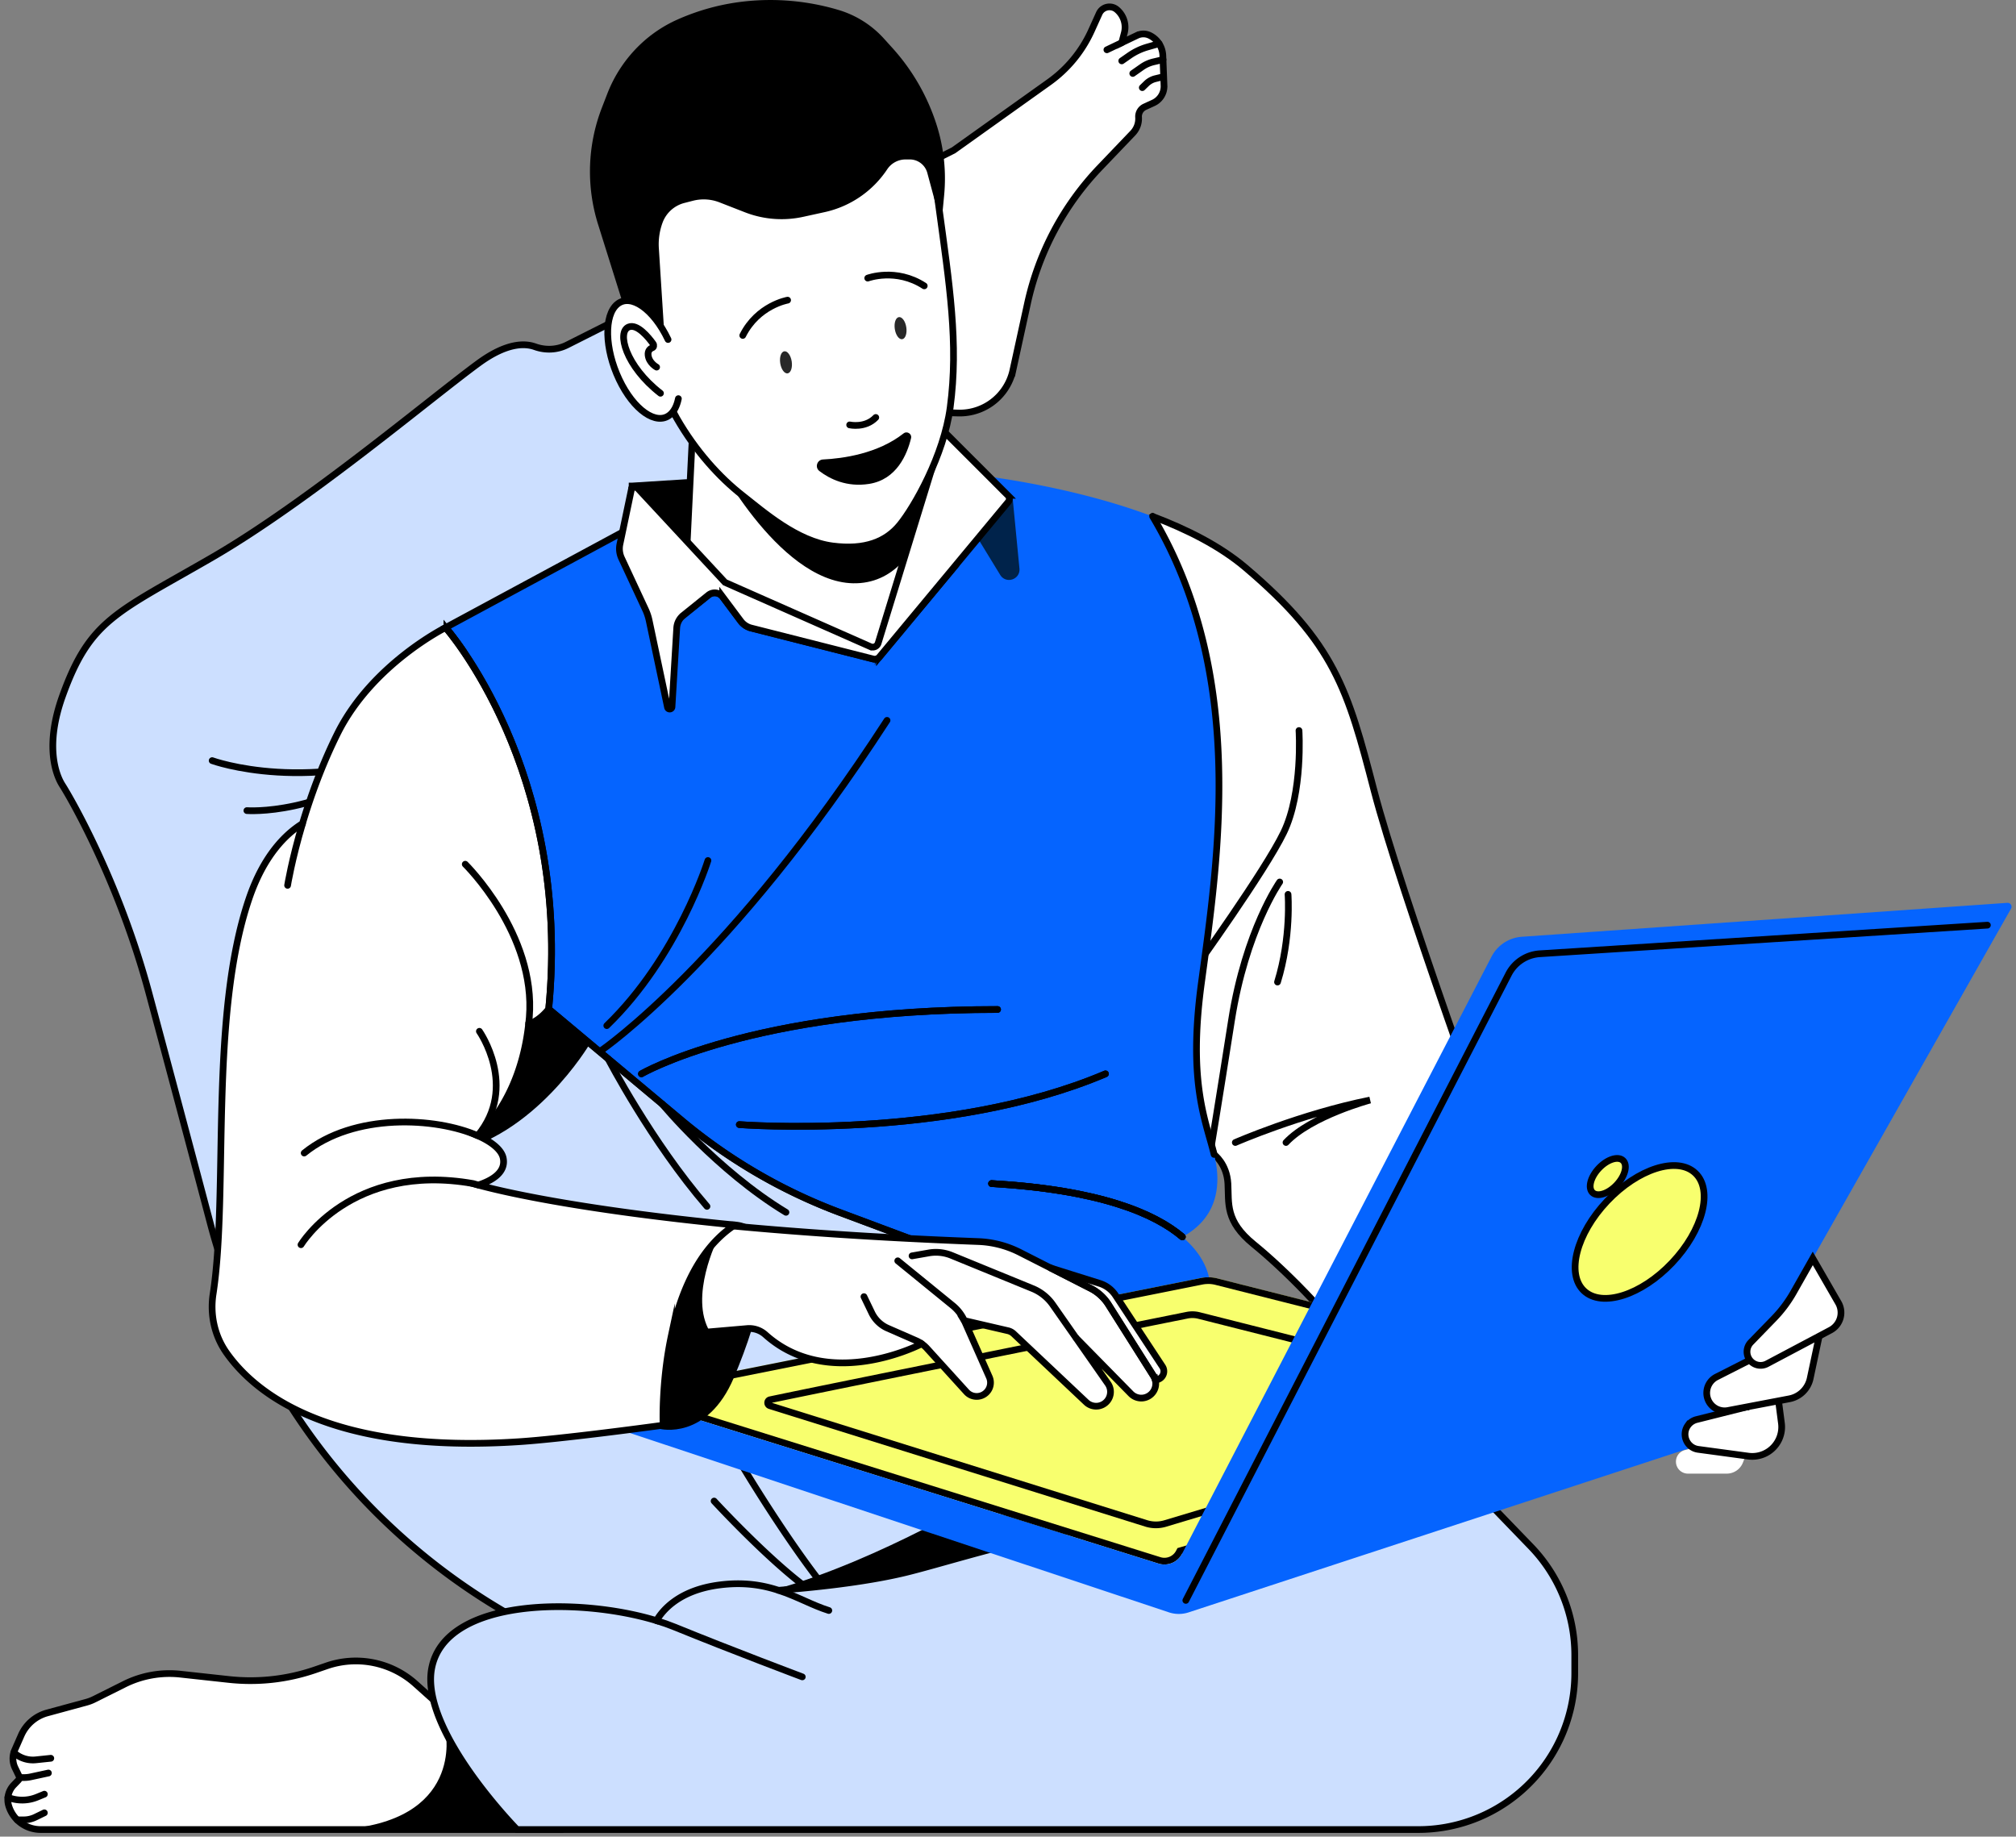 <svg xmlns="http://www.w3.org/2000/svg" width="236" height="215" fill="none"><rect width="100%" height="100%" fill="#808080" stroke="none"/><g clip-path="url(#a)"><path fill="#fff" d="m175.722 136.836-4.868 6.736-11.337 15.688c-4.002-5.583-9.378-10.851-12.75-13.593-3.369-2.738-2.896-4.794-3.024-7.117-.128-2.323-1.609-3.388-1.609-3.388s-.123-.319-.345-.916c-1.515-4.054-7.672-20.911-11.322-36.721-.892-3.864-1.632-7.667-2.121-11.204-2.778-20.135 6.589-25.866 6.589-25.866 4.045 1.528 7.916 3.49 10.862 5.99 10.455 8.874 11.988 14.28 15.054 26.091 3.066 11.808 14.871 44.3 14.871 44.3Z"/><path stroke="#000" stroke-linecap="round" stroke-miterlimit="10" stroke-width=".785" d="m175.722 136.836-4.868 6.736-11.337 15.688c-4.002-5.583-9.378-10.851-12.75-13.593-3.369-2.738-2.896-4.794-3.024-7.117-.128-2.323-1.609-3.388-1.609-3.388s-.123-.319-.345-.916c-1.515-4.054-7.672-20.911-11.322-36.721-.892-3.864-1.632-7.667-2.121-11.204-2.778-20.135 6.589-25.866 6.589-25.866 4.045 1.528 7.916 3.49 10.862 5.99 10.455 8.874 11.988 14.28 15.054 26.091 3.066 11.808 14.871 44.3 14.871 44.3Z"/><path stroke="#000" stroke-linecap="round" stroke-miterlimit="10" stroke-width=".785" d="M152.064 85.518s.479 7.246-1.789 11.939c-2.192 4.535-10.479 16.032-10.479 16.032M149.807 103.246s-3.984 5.658-5.637 16.171c-1.653 10.514-2.378 14.83-2.378 14.83M150.782 104.697s.39 5.025-1.232 10.265M144.609 133.743s7.602-3.327 15.774-4.968c0 0-6.906 1.85-9.841 4.968"/><path fill="#0564FF" d="M142.132 135.161c.295 1.232.463 2.404.334 3.738-.172 1.828-.897 3.173-1.784 4.154a8.113 8.113 0 0 1-2.275 1.737c1.784 1.509 2.6 3.013 2.966 4.164.094.301.16.579.204.824.136.767.065 1.24.065 1.24l-1.54.424-9.42 2.595-33.457 9.218-32.636-32.784-.772-8.915c.17-1.162.306-2.308.416-3.435v-.005c.746-7.631.186-14.419-1.02-20.258-2.16-10.466-6.406-17.877-8.96-21.615-.2-.298-.394-.57-.572-.821l-.28-.385c-.037-.05-.073-.102-.113-.149-.05-.07-.102-.138-.151-.204a2.156 2.156 0 0 0-.092-.123l-.16-.206a23.39 23.39 0 0 0-.415-.523c-.06-.074-.113-.136-.155-.189l-.13-.152c-.006-.005-.008-.01-.014-.013l-.007-.01 23.31-12.572 9.017-1.292 28.727-4.118s11.411 1.078 21.717 4.97c10.65 17.875 7.869 38.692 5.92 53.037l-.003.006c-.073.554-.146 1.098-.219 1.632-1.586 11.751.573 16.174 1.493 20.009.003.01.006.016.006.021Z"/><path stroke="#000" stroke-linecap="round" stroke-miterlimit="10" stroke-width=".785" d="M116.078 138.551c12.681.732 19.096 3.497 22.329 6.239M82.874 100.734s-3.523 11.291-11.842 19.327M70.42 122.946s15.065-10.29 33.42-38.618M75.086 125.706s12.84-7.534 41.695-7.534M86.547 131.646s24.401 1.909 42.864-5.941"/><path fill="#fff" d="M136.264 10.017a2.137 2.137 0 0 1-1.248 2.03l-1.009.463a1.249 1.249 0 0 0-.725 1.133c0 .026 0 .052.003.08a2.452 2.452 0 0 1-.673 1.858l-3.874 4.052a33.329 33.329 0 0 0-8.457 15.897l-1.706 7.81a6.303 6.303 0 0 1-.68 1.777 6.368 6.368 0 0 1-5.721 3.233l-1.038-.029-1.117-.028a17.492 17.492 0 0 0-8.902 2.16l-1.14.628c-18.529 6.569-30.915-10.353-10.77-22.193l19.826-9.985 2.589-1.305 11.189-7.981a15 15 0 0 0 4.957-6.032l.905-1.999c.227-.502.714-.78 1.211-.78.296 0 .594.097.842.304.811.67 1.156 1.75.887 2.765L131.315 5l1.794-.858a1.7 1.7 0 0 1 1.507.016 2.732 2.732 0 0 1 1.509 2.338l.139 3.521Z"/><path stroke="#000" stroke-linecap="round" stroke-miterlimit="10" stroke-width=".785" d="M136.264 10.017a2.137 2.137 0 0 1-1.248 2.03l-1.009.463a1.249 1.249 0 0 0-.725 1.133c0 .026 0 .052.003.08a2.452 2.452 0 0 1-.673 1.858l-3.874 4.052a33.329 33.329 0 0 0-8.457 15.897l-1.706 7.81a6.303 6.303 0 0 1-.68 1.777 6.368 6.368 0 0 1-5.721 3.233l-1.038-.029-1.117-.028a17.492 17.492 0 0 0-8.902 2.16l-1.14.628c-18.529 6.569-30.915-10.353-10.77-22.193l19.826-9.985 2.589-1.305 11.189-7.981a15 15 0 0 0 4.957-6.032l.905-1.999c.227-.502.714-.78 1.211-.78.296 0 .594.097.842.304.811.67 1.156 1.75.887 2.765L131.315 5l1.794-.858a1.7 1.7 0 0 1 1.507.016 2.732 2.732 0 0 1 1.509 2.338l.139 3.521Z"/><path stroke="#000" stroke-linecap="round" stroke-miterlimit="10" stroke-width=".785" d="m135.685 5.11-1.355.39a7.22 7.22 0 0 0-2.126 1.009l-.887.617M136.146 6.979l-1.102.258a3.998 3.998 0 0 0-1.378.618l-1.06.743M136.146 8.992l-.887.215a2.273 2.273 0 0 0-1.049.578l-.489.473"/><path fill="#CCDFFF" d="M151.439 175.931a30.416 30.416 0 0 1-20.331 20.213l-5.323 1.598a78.01 78.01 0 0 1-28.186 3.081 77.883 77.883 0 0 1-20.674-4.397l-5.548-1.998a74.216 74.216 0 0 1-12.302-5.753 74.142 74.142 0 0 1-24.035-22.507 73.988 73.988 0 0 1-4.154-6.924 74.952 74.952 0 0 1-6.226-15.892 7212.751 7212.751 0 0 0-7.24-27.158c-3.574-13.257-9.295-22.993-10.106-24.257-.813-1.26-2.074-4.687 0-10.455 3.22-8.968 6.31-9.737 17.519-16.23 11.211-6.49 25.39-18.478 31.16-22.716 3.246-2.383 5.383-2.393 6.634-1.946 1.23.44 2.58.382 3.746-.204l22.834-11.5a45.689 45.689 0 0 1 5.4 7.25c2.382 3.957 4.598 9.032 5.37 14.944L84.49 59.602l-9.016 1.293-23.31 12.572s.844.947 2.09 2.775c2.608 4.7 4.533 9.668 5.956 14.474 1.242 4.185 2.1 8.25 2.697 11.91.13.798.246 1.577.353 2.336 1.08 7.732.973 13.158.973 13.158l4.832 4.044 10.735 8.985a63.555 63.555 0 0 0 18.523 10.788l44.585 16.671c6.977 2.611 10.715 10.202 8.531 17.323Z"/><path fill="#000" d="M69.064 122.164c-.133.222-6.552 11.018-16.548 12.812-10.097 1.813-4.606-18.322-4.606-18.322l13.487-11.957 1.863.264c1.08 7.733.973 13.158.973 13.158l4.831 4.045ZM111.85 177.025s-16.467 9.386-27.836 10.32l23.378 8.434 23.779-7.252-2.407-10.581-16.914-.921Z"/><path stroke="#000" stroke-linecap="round" stroke-miterlimit="10" stroke-width=".785" d="M151.439 175.931a30.416 30.416 0 0 1-20.331 20.213l-5.323 1.598a78.01 78.01 0 0 1-28.186 3.081 77.883 77.883 0 0 1-20.674-4.397l-5.548-1.998a74.216 74.216 0 0 1-12.302-5.753 74.142 74.142 0 0 1-24.035-22.507 73.988 73.988 0 0 1-4.154-6.924 74.952 74.952 0 0 1-6.226-15.892 7212.751 7212.751 0 0 0-7.24-27.158c-3.574-13.257-9.295-22.993-10.106-24.257-.813-1.26-2.074-4.687 0-10.455 3.22-8.968 6.31-9.737 17.519-16.23 11.211-6.49 25.39-18.478 31.16-22.716 3.246-2.383 5.383-2.393 6.634-1.946 1.23.44 2.58.382 3.746-.204l22.834-11.5a45.689 45.689 0 0 1 5.4 7.25c2.382 3.957 4.598 9.032 5.37 14.944L84.49 59.602l-9.016 1.293-23.31 12.572s.844.947 2.09 2.775c2.608 4.7 4.533 9.668 5.956 14.474 1.242 4.185 2.1 8.25 2.697 11.91 1.454 8.954 1.326 15.494 1.326 15.494L79.8 131.149a63.555 63.555 0 0 0 18.523 10.788l44.585 16.671c6.977 2.611 10.715 10.202 8.531 17.323Z"/><path stroke="#000" stroke-linecap="round" stroke-miterlimit="10" stroke-width=".785" d="M24.835 89.04s11.554 4.232 26.365-1.938"/><path stroke="#000" stroke-linecap="round" stroke-miterlimit="10" stroke-width=".785" d="M28.9 94.891s8.863.685 17.961-6.5M77.506 129.227s6.407 7.784 14.503 12.689M71.194 123.959s5.043 9.705 11.567 17.26M52.315 73.643c.045.052.095.115.155.189l-.155-.19Z"/><path stroke="#000" stroke-linecap="round" stroke-miterlimit="10" stroke-width=".785" d="m64.233 118.119 15.567 13.03a63.6 63.6 0 0 0 18.523 10.788l32.359 12.098M86.546 171.021s7.944 13.443 13.31 18.55M83.596 175.717s6.853 7.442 11.557 10.649M131.315 4.998l-1.737.83"/><path fill="#fff" d="M65.403 214.171H4.759a3.92 3.92 0 0 1-2.336-.774 3.91 3.91 0 0 1-1.407-2.019 2.465 2.465 0 0 1 .586-2.415l.552-.575a.419.419 0 0 0 .073-.474l-.46-.955a2.504 2.504 0 0 1-.04-2.103l.754-1.716a4.669 4.669 0 0 1 3.04-2.621l4.64-1.263c.287-.081.567-.189.837-.322l3.557-1.776a11.806 11.806 0 0 1 6.569-1.175l5.655.618a23.294 23.294 0 0 0 10.106-1.125l1.378-.474a10.451 10.451 0 0 1 10.364 2.098l2.106 1.886.9.806 6.095 3.741 5.072 3.113 2.603 7.525Z"/><path stroke="#000" stroke-linecap="round" stroke-miterlimit="10" stroke-width=".785" d="M65.403 214.171H4.759a3.92 3.92 0 0 1-2.336-.774 3.91 3.91 0 0 1-1.407-2.019 2.465 2.465 0 0 1 .586-2.415l.552-.575a.419.419 0 0 0 .073-.474l-.46-.955a2.504 2.504 0 0 1-.04-2.103l.754-1.716a4.669 4.669 0 0 1 3.04-2.621l4.64-1.263c.287-.081.567-.189.837-.322l3.557-1.776a11.806 11.806 0 0 1 6.569-1.175l5.655.618a23.294 23.294 0 0 0 10.106-1.125l1.378-.474a10.451 10.451 0 0 1 10.364 2.098l2.106 1.886.9.806 6.095 3.741 5.072 3.113 2.603 7.525Z"/><path fill="#000" d="M65.403 214.172H39.632c14.738-.851 12.532-11.416 12.532-11.416l5.564.777 5.073 3.113 2.602 7.526Z"/><path stroke="#000" stroke-linecap="round" stroke-miterlimit="10" stroke-width=".785" d="M1.62 205.162a3.314 3.314 0 0 0 2.574.848l1.752-.183M2.271 208.086h.52c.278 0 .553-.028.822-.089l2.053-.444M.927 210.408a4.606 4.606 0 0 0 3.416-.029l.85-.348M2.01 213.037h.766c.476 0 .945-.107 1.374-.317l1.043-.507"/><path fill="#CCDFFF" d="M184.345 193.759v2.104a18.3 18.3 0 0 1-6.381 13.887 18.29 18.29 0 0 1-11.931 4.421H60.527s-11.429-11.627-9.985-18.92c1.625-8.209 17.218-8.311 26.308-5.536.696-1.203 2.64-3.568 7.377-4.177 2.83-.364 5.017.008 6.903.625 3.699-.283 9.956-.897 14.817-2.067 7.368-1.773 27.281-8.721 38.33-5.218l26.481-4.131a4.019 4.019 0 0 1 3.51 1.18l4.939 5.117a18.301 18.301 0 0 1 5.138 12.715Z"/><path stroke="#000" stroke-linecap="round" stroke-miterlimit="10" stroke-width=".785" d="M184.345 193.759v2.104a18.3 18.3 0 0 1-6.381 13.887 18.29 18.29 0 0 1-11.931 4.421H60.527s-11.429-11.627-9.985-18.92c1.625-8.209 17.218-8.311 26.308-5.536.696-1.203 2.64-3.568 7.377-4.177 2.83-.364 5.017.008 6.903.625 3.699-.283 9.956-.897 14.817-2.067 7.368-1.773 27.281-8.721 38.33-5.218l26.481-4.131a4.019 4.019 0 0 1 3.51 1.18l4.939 5.117a18.301 18.301 0 0 1 5.138 12.715Z"/><path stroke="#000" stroke-linecap="round" stroke-miterlimit="10" stroke-width=".785" d="M97.026 188.529c-1.91-.597-3.696-1.646-5.896-2.365M76.85 189.717c.746.227 1.45.473 2.096.737 6.84 2.789 14.973 5.844 14.973 5.844"/><path fill="#000" d="m109.483 53.566-6.681 21.72a.665.665 0 0 1-.905.413L84.87 68.176 74.082 57.388a.414.414 0 0 1-.128-.288l.042-.196v-.01h.005l6.783-.43 13.462-.85 12.6-4.946c1.695-.35 3.147 1.245 2.637 2.898Z"/><path stroke="#000" stroke-linecap="round" stroke-miterlimit="10" stroke-width=".785" d="m109.483 53.566-6.681 21.72a.665.665 0 0 1-.905.413L84.87 68.176 74.082 57.388a.414.414 0 0 1-.128-.288l.042-.196v-.01h.005l6.783-.43 13.462-.85 12.6-4.946c1.695-.35 3.147 1.245 2.637 2.898Z"/><path fill="#fff" d="m112.07 59.361-.186 6.791-8.93 10.749a.733.733 0 0 1-.746.24l-14.256-3.615a2.22 2.22 0 0 1-1.245-.831l-2.111-2.826a1.163 1.163 0 0 0-1.662-.212l-2.903 2.339.753-15.533.23-4.706.113-2.33 25.455-4.165 1.917 4.925 1.227 3.155 2.344 6.02Z"/><path fill="#000" d="M83.722 53.68s7.907 15.358 16.99 14.573c9.082-.784 9.603-16.58 9.603-16.58L83.722 53.68Z"/><path stroke="#000" stroke-linecap="round" stroke-miterlimit="10" stroke-width=".785" d="m112.07 59.361-.186 6.791-8.93 10.749a.733.733 0 0 1-.746.24l-14.256-3.615a2.22 2.22 0 0 1-1.245-.831l-2.111-2.826a1.163 1.163 0 0 0-1.662-.212l-2.903 2.339.753-15.533.23-4.706.113-2.33 25.455-4.165 1.917 4.925 1.227 3.155 2.344 6.02Z"/><path fill="#00234B" d="m118.165 58.47.785 8.12c.083.871-1.068 1.256-1.525.51l-4.207-6.882 4.821-1.823a.091.091 0 0 1 .123.075h.003Z"/><path stroke="#00234B" stroke-linecap="round" stroke-miterlimit="10" stroke-width=".785" d="m118.165 58.47.785 8.12c.083.871-1.068 1.256-1.525.51l-4.207-6.882 4.821-1.823a.091.091 0 0 1 .123.075h.003Z"/><path fill="#fff" d="m118.021 58.764-6.136 7.387-8.931 10.749a.733.733 0 0 1-.746.24l-14.256-3.615a2.22 2.22 0 0 1-1.245-.831l-2.111-2.826a1.163 1.163 0 0 0-1.661-.211l-2.904 2.338-.047.037a2.06 2.06 0 0 0-.764 1.478l-.555 9.242c-.02.308-.46.342-.525.039l-2.148-10.152a5.874 5.874 0 0 0-.419-1.259l-2.82-6.053a2.606 2.606 0 0 1-.185-1.616l1.36-6.483a.219.219 0 0 1 .154-.167c.23-.065.477 0 .639.178l10.15 10.934 17.026 7.524a.665.665 0 0 0 .905-.414l6.681-21.72c.51-1.653-.942-3.248-2.637-2.898l1.654-.478.957-.278a.618.618 0 0 1 .607.155l7.921 7.923a.575.575 0 0 1 .036.777Z"/><path stroke="#000" stroke-linecap="round" stroke-miterlimit="10" stroke-width=".785" d="m118.021 58.764-6.136 7.387-8.931 10.749a.733.733 0 0 1-.746.24l-14.256-3.615a2.22 2.22 0 0 1-1.245-.831l-2.111-2.826a1.163 1.163 0 0 0-1.661-.211l-2.904 2.338-.047.037a2.06 2.06 0 0 0-.764 1.478l-.555 9.242c-.02.308-.46.342-.525.039l-2.148-10.152a5.874 5.874 0 0 0-.419-1.259l-2.82-6.053a2.606 2.606 0 0 1-.185-1.616l1.36-6.483a.219.219 0 0 1 .154-.167c.23-.065.477 0 .639.178l10.15 10.934 17.026 7.524a.665.665 0 0 0 .905-.414l6.681-21.72c.51-1.653-.942-3.248-2.637-2.898l1.654-.478.957-.278a.618.618 0 0 1 .607.155l7.921 7.923a.575.575 0 0 1 .036.777Z"/><path fill="#fff" d="M73.852 35.882s3.123 9.176 5.37 13.082c2.245 3.905 5.044 6.945 7.629 8.977 2.587 2.033 6.432 5.426 10.615 5.97 3.785.492 6.262-.505 7.874-2.483 1.697-2.082 5.14-8.101 5.893-13.733 1.002-7.495-.091-14.39-1.329-23.499-1.169-8.619-2.365-15.02-12.525-13.79-5.344.648-11.944 3.157-17.003 5.39-5.47 2.415-8.703 8.175-7.848 14.093.265 1.825.683 3.84 1.324 5.99v.003Z"/><path stroke="#000" stroke-linecap="round" stroke-miterlimit="10" stroke-width=".785" d="M73.852 35.882s3.123 9.176 5.37 13.082c2.245 3.905 5.044 6.945 7.629 8.977 2.587 2.033 6.432 5.426 10.615 5.97 3.785.492 6.262-.505 7.874-2.483 1.697-2.082 5.14-8.101 5.893-13.733 1.002-7.495-.091-14.39-1.329-23.499-1.169-8.619-2.365-15.02-12.525-13.79-5.344.648-11.944 3.157-17.003 5.39-5.47 2.415-8.703 8.175-7.848 14.093.265 1.825.683 3.84 1.324 5.99v.003Z"/><path fill="#000" d="M75.913 40.727a1.836 1.836 0 0 0 1.834-1.954l-.62-9.713a7.31 7.31 0 0 1 .429-2.98 3.71 3.71 0 0 1 2.558-2.32l1.005-.259a5.068 5.068 0 0 1 3.1.186l2.98 1.162c2.178.85 4.559 1.033 6.842.53l2.504-.549a11.825 11.825 0 0 0 7.316-5.012 2.584 2.584 0 0 1 2.151-1.153h.491c.958 0 1.797.643 2.049 1.57l1.642 6.092.333-3.498a20.644 20.644 0 0 0-.864-8.148 24.477 24.477 0 0 0-5.2-9.072l-.999-1.104a11.636 11.636 0 0 0-5.274-3.33 27.903 27.903 0 0 0-11.112-1c-2.69.301-5.316 1.018-7.788 2.12a15.407 15.407 0 0 0-4.277 2.848 15.891 15.891 0 0 0-3.918 5.823l-.641 1.656a20.67 20.67 0 0 0-.442 13.642l4.128 13.158c.243.774.96 1.302 1.773 1.302v.003Z"/><path fill="#fff" d="M77.921 48.852c1.834-.698 2.167-4.295.744-8.036-1.423-3.74-4.063-6.207-5.897-5.509-1.834.698-2.167 4.295-.744 8.036 1.423 3.74 4.064 6.206 5.897 5.509Z"/><path stroke="#000" stroke-linecap="round" stroke-miterlimit="10" stroke-width=".785" d="M79.414 46.667c-.167.83-.5 1.494-.991 1.897-1.58 1.292-4.24-.563-5.94-4.141-1.701-3.579-1.798-7.526-.218-8.818 1.58-1.293 4.24.562 5.94 4.14"/><path stroke="#000" stroke-linecap="round" stroke-miterlimit="10" stroke-width=".785" d="M76.866 42.975s-.894-.479-.994-1.404c-.057-.534.246-.767.505-.864.154-.057.199-.3.084-.46-.552-.77-1.865-2.38-2.87-1.965-1.402.578-.369 4.565 3.728 7.754M99.464 49.74s1.826.416 3.058-.87"/><path fill="#000" d="M96.346 53.787c2.323-.112 6.404-.672 9.422-3.045.416-.327 1.007.045.882.558-.458 1.89-1.68 4.836-4.905 5.346-2.624.416-4.607-.578-5.823-1.504-.56-.426-.28-1.32.424-1.355Z"/><path fill="#282828" d="M105.618 39.708c.371-.056.584-.68.476-1.395-.109-.714-.498-1.247-.869-1.19-.372.056-.585.68-.476 1.395.109.714.498 1.247.869 1.19ZM92.205 43.708c.371-.056.584-.68.476-1.395-.109-.714-.498-1.247-.87-1.19-.37.056-.584.68-.475 1.395.109.714.498 1.247.869 1.19Z"/><path stroke="#000" stroke-linecap="round" stroke-miterlimit="10" stroke-width=".785" d="M92.2 35.137s-3.485.601-5.25 4.13M101.578 32.556s3.312-1.242 6.618.908M116.078 138.551c12.681.732 19.096 3.497 22.329 6.239M75.087 125.708s12.839-7.534 41.694-7.534M86.547 131.648s24.401 1.909 42.864-5.941"/><path fill="#F8FF6E" d="m195.029 165.199-56.649 16.687a2.329 2.329 0 0 1-2.749 1.156l-62.844-19.653a1.43 1.43 0 0 1 .703-.364l67.121-13.422a4.25 4.25 0 0 1 1.779.026l52.595 13.297c1.164.293 1.195 1.936.044 2.276v-.003Z"/><path fill="#000" d="M141.436 150.302c.259 0 .515.029.769.087l52.587 13.294a.374.374 0 0 1 .298.374c0 .091-.021.308-.282.387l-56.65 16.687-.322.094-.154.298a1.54 1.54 0 0 1-1.818.769l-60.348-18.874 65.248-13.048c.219-.044.447-.065.672-.065m0-.785c-.277 0-.555.026-.827.081l-67.12 13.422a1.43 1.43 0 0 0-.704.364l62.844 19.653a2.327 2.327 0 0 0 2.749-1.156l56.649-16.687c1.151-.34 1.12-1.98-.044-2.276l-52.595-13.296a4.315 4.315 0 0 0-.952-.107v.002Z"/><path stroke="#000" stroke-linecap="round" stroke-miterlimit="10" stroke-width=".785" d="m179.196 165.491-42.788 12.852a3.799 3.799 0 0 1-2.232-.013L90.12 164.552c-.354-.11-.33-.617.031-.693 7.908-1.669 48.82-9.899 48.82-9.899a3.19 3.19 0 0 1 1.316.019l38.877 9.827c.861.218.884 1.431.032 1.682v.003Z"/><path fill="#0564FF" d="m235.416 106.374-34.885 61.536a2.587 2.587 0 0 1-1.45 1.185l-59.937 19.653a3.681 3.681 0 0 1-2.313-.005l-63.516-21.136a1.436 1.436 0 0 1-.983-1.363v-1.813c0-.408.17-.782.452-1.044l62.844 19.653a2.327 2.327 0 0 0 2.749-1.156l15.361-29.638 20.864-40.258a4.34 4.34 0 0 1 3.545-2.328l56.837-3.971a.458.458 0 0 1 .432.685Z"/><path fill="#F8FF6E" d="M195.746 147.819c3.601-3.804 4.816-8.501 2.714-10.492-2.103-1.99-6.727-.52-10.328 3.285-3.601 3.804-4.816 8.502-2.714 10.492 2.103 1.99 6.727.52 10.328-3.285Z"/><path stroke="#000" stroke-linecap="round" stroke-miterlimit="10" stroke-width=".785" d="M195.746 147.819c3.601-3.804 4.816-8.501 2.714-10.492-2.103-1.99-6.727-.52-10.328 3.285-3.601 3.804-4.816 8.502-2.714 10.492 2.103 1.99 6.727.52 10.328-3.285Z"/><path fill="#F8FF6E" d="M189.253 138.714c.983-1.039 1.315-2.321.741-2.865-.574-.543-1.836-.141-2.819.897-.983 1.039-1.315 2.321-.741 2.865.574.543 1.836.141 2.819-.897Z"/><path stroke="#000" stroke-linecap="round" stroke-miterlimit="10" stroke-width=".785" d="M189.253 138.714c.983-1.039 1.315-2.321.741-2.865-.574-.543-1.836-.141-2.819.897-.983 1.039-1.315 2.321-.741 2.865.574.543 1.836.141 2.819-.897Z"/><path stroke="#000" stroke-linecap="round" stroke-miterlimit="10" stroke-width=".785" d="m138.817 187.345 37.784-73.308a4.426 4.426 0 0 1 3.651-2.388l52.399-3.348"/><path fill="#fff" d="m135.592 161.467-.337.128-12.062-10.804-.183-2.352 5.705 1.79c.772.24 1.434.737 1.876 1.412l5.488 8.332a1.005 1.005 0 0 1-.487 1.494Z"/><path stroke="#000" stroke-linecap="round" stroke-miterlimit="10" stroke-width=".785" d="m135.592 161.467-.337.128-12.062-10.804-.183-2.352 5.705 1.79c.772.24 1.434.737 1.876 1.412l5.488 8.332a1.005 1.005 0 0 1-.487 1.494Z"/><path fill="#000" d="M77.312 166.883s5.222 1.342 8.235-5.763c3.024-7.128 5.902-17.385.466-17.722-5.436-.338-15.954 11.191-15.954 11.191l7.253 12.294Z"/><path stroke="#000" stroke-linecap="round" stroke-miterlimit="10" stroke-width=".785" d="M77.312 166.883s5.222 1.342 8.235-5.763c3.024-7.128 5.902-17.385.466-17.722-5.436-.338-15.954 11.191-15.954 11.191l7.253 12.294Z"/><path fill="#fff" d="M133.797 163.652a1.705 1.705 0 0 1-1.405-.495l-6.458-6.573 3.764 5.386a1.682 1.682 0 0 1-2.532 2.187l-8.499-8.018a1.455 1.455 0 0 0-.678-.364l-5.109-1.185c.013.021.021.042.032.063l2.901 6.548a1.612 1.612 0 0 1-.921 2.168 1.61 1.61 0 0 1-1.753-.429l-4.604-5.069a3.45 3.45 0 0 0-.635-.56c-1.044.526-11.134 5.344-18.29-1.062a2.837 2.837 0 0 0-2.13-.725l-4.374.379-5.613.484c-7.385.157-8.67-9.37-.986-12.326 1.998-.766 4.606-1.091 7.87-.682 7.945.782 17.888 1.493 30.133 1.959 1.703.063 3.372.497 4.889 1.271l3.602 1.829h.008l4.654 2.372a5.35 5.35 0 0 1 2.108 1.923l5.261 8.334c.107.17.18.348.222.529a1.697 1.697 0 0 1-1.457 2.056Z"/><path stroke="#000" stroke-linecap="round" stroke-miterlimit="10" stroke-width=".785" d="M133.797 163.652a1.705 1.705 0 0 1-1.405-.495l-6.458-6.573 3.764 5.386a1.682 1.682 0 0 1-2.532 2.187l-8.499-8.018a1.455 1.455 0 0 0-.678-.364l-5.109-1.185c.013.021.021.042.032.063l2.901 6.548a1.612 1.612 0 0 1-.921 2.168 1.61 1.61 0 0 1-1.753-.429l-4.604-5.069a3.45 3.45 0 0 0-.635-.56c-1.044.526-11.134 5.344-18.29-1.062a2.837 2.837 0 0 0-2.13-.725l-4.374.379-5.613.484c-7.385.157-8.67-9.37-.986-12.326 1.998-.766 4.606-1.091 7.87-.682 7.945.782 17.888 1.493 30.133 1.959 1.703.063 3.372.497 4.889 1.271l3.602 1.829h.008l4.654 2.372a5.35 5.35 0 0 1 2.108 1.923l5.261 8.334c.107.17.18.348.222.529a1.697 1.697 0 0 1-1.457 2.056Z"/><path fill="#000" d="m83.106 155.903-5.613.484c-7.385.157-8.67-9.371-.986-12.326l7.504.973s-3.387 6.754-.905 10.869Z"/><path stroke="#000" stroke-linecap="round" stroke-miterlimit="10" stroke-width=".785" d="m123.009 148.443 4.654 2.37a5.35 5.35 0 0 1 2.108 1.923l5.261 8.334c.107.17.18.348.222.529M106.767 147.015l1.959-.343a4.848 4.848 0 0 1 2.676.29l9.478 3.88a5.358 5.358 0 0 1 2.359 1.888l2.695 3.853M101.138 151.789l.911 1.891a3.722 3.722 0 0 0 1.875 1.808l3.314 1.449c.233.102.453.225.66.372M105.095 147.594l6.425 5.234a4.869 4.869 0 0 1 1.363 1.761"/><path fill="#fff" d="M86.013 143.399a12.856 12.856 0 0 0-2.001 1.635c-2.948 2.943-4.55 7.249-5.41 11.256a42.405 42.405 0 0 0-.335 1.748c-.68 4.015-.672 7.452-.65 8.486a.353.353 0 0 1-.307.358c-1.865.254-11.544 1.548-16.375 1.875-22.146 1.492-30.983-5.537-34.412-10.387-1.413-1.994-1.95-4.471-1.578-6.885 1.826-11.824-.489-32.495 4.212-46.296 1.734-5.098 4.324-7.578 6.252-8.774.915-3.07 2.242-6.801 4.091-10.523 4.044-8.141 12.661-12.423 12.661-12.423s3.607 4.06 6.932 11.538c0 0 0 .003.003.006 3.408 7.67 6.518 18.936 5.135 33.109-.827 1.031-1.661 1.535-2.35 1.776-1.004 9.061-5.81 12.92-5.964 13.043h-.002c1.68.74 2.79 1.664 2.99 2.613.36 1.732-1.426 2.684-2.914 3.171 2.275.627 11.172 2.822 30.02 4.674h.002Z"/><path stroke="#000" stroke-linecap="round" stroke-miterlimit="10" stroke-width=".785" d="M86.013 143.399a12.856 12.856 0 0 0-2.001 1.635c-2.948 2.943-4.55 7.249-5.41 11.256a42.405 42.405 0 0 0-.335 1.748c-.68 4.015-.672 7.452-.65 8.486a.353.353 0 0 1-.307.358c-1.865.254-11.544 1.548-16.375 1.875-22.146 1.492-30.983-5.537-34.412-10.387-1.413-1.994-1.95-4.471-1.578-6.885 1.826-11.824-.489-32.495 4.212-46.296 1.734-5.098 4.324-7.578 6.252-8.774.915-3.07 2.242-6.801 4.091-10.523 4.044-8.141 12.661-12.423 12.661-12.423s3.607 4.06 6.932 11.538c0 0 0 .003.003.006 3.408 7.67 6.518 18.936 5.135 33.109-.827 1.031-1.661 1.535-2.35 1.776-1.004 9.061-5.81 12.92-5.964 13.043h-.002c1.68.74 2.79 1.664 2.99 2.613.36 1.732-1.426 2.684-2.914 3.171 2.275.627 11.172 2.822 30.02 4.674h.002Z"/><path stroke="#000" stroke-linecap="round" stroke-miterlimit="10" stroke-width=".785" d="M52.164 73.469s14.803 16.652 12.07 44.653M35.234 145.709s5.854-9.684 20.153-7.158c0 0 .196.063.606.173M35.608 134.978c5.867-4.758 15.455-4.172 20.31-2.035M56.119 120.727s4.56 6.487-.2 12.213M54.463 101.168s8.316 8.154 7.5 17.937c-.023.269-.047.536-.078.795M33.667 103.641s.481-2.987 1.745-7.225"/><path fill="#fff" d="m204.783 169.27-.442 1.143-.304.79a2.038 2.038 0 0 1-1.901 1.303h-4.544a1.403 1.403 0 0 1-1.023-2.36c.175-.185.4-.324.654-.392l.997-.272 3.269-.892 3.294.68Z"/><path fill="#fff" d="M207.064 169.894a3.448 3.448 0 0 1-2.394.565l-5.87-.793c-1.329-.18-1.988-1.708-1.211-2.799a1.786 1.786 0 0 1 1.018-.69l5.896-1.481h.013l.78-1.669h2.78l.126.966.34 2.613a3.444 3.444 0 0 1-1.478 3.288Z"/><path stroke="#000" stroke-linecap="round" stroke-miterlimit="10" stroke-width=".785" d="M207.064 169.894a3.448 3.448 0 0 1-2.394.565l-5.87-.793c-1.329-.18-1.988-1.708-1.211-2.799a1.786 1.786 0 0 1 1.018-.69l5.896-1.481h.013l.78-1.669h2.78l.126.966.34 2.613a3.444 3.444 0 0 1-1.478 3.288Z"/><path fill="#fff" d="m213.242 155.077-1.334 6.281a3.086 3.086 0 0 1-2.44 2.39l-7.186 1.369a2.096 2.096 0 0 1-1.342-3.927l6.001-3.05 6.301-3.066v.003Z"/><path stroke="#000" stroke-linecap="round" stroke-miterlimit="10" stroke-width=".785" d="m213.242 155.077-1.334 6.281a3.086 3.086 0 0 1-2.44 2.39l-7.186 1.369a2.096 2.096 0 0 1-1.342-3.927l6.001-3.05 6.301-3.066v.003Z"/><path fill="#fff" d="m214.281 155.709-1.321.702-6.103 3.233a1.593 1.593 0 0 1-1.891-2.519l2.715-2.797a14.948 14.948 0 0 0 2.27-3.032l2.258-3.984 2.995 5.193a2.318 2.318 0 0 1-.923 3.204Z"/><path stroke="#000" stroke-linecap="round" stroke-miterlimit="10" stroke-width=".785" d="m214.281 155.709-1.321.702-6.103 3.233a1.593 1.593 0 0 1-1.891-2.519l2.715-2.797a14.948 14.948 0 0 0 2.27-3.032l2.258-3.984 2.995 5.193a2.318 2.318 0 0 1-.923 3.204ZM116.077 138.551c12.682.732 19.096 3.497 22.329 6.239M134.935 60.455c11.063 18.565 7.633 40.308 5.697 54.675-1.585 11.75.573 16.174 1.494 20.009"/></g><defs><clipPath id="a"><path fill="#fff" d="M.52 0h234.96v214.565H.52z"/></clipPath></defs></svg>